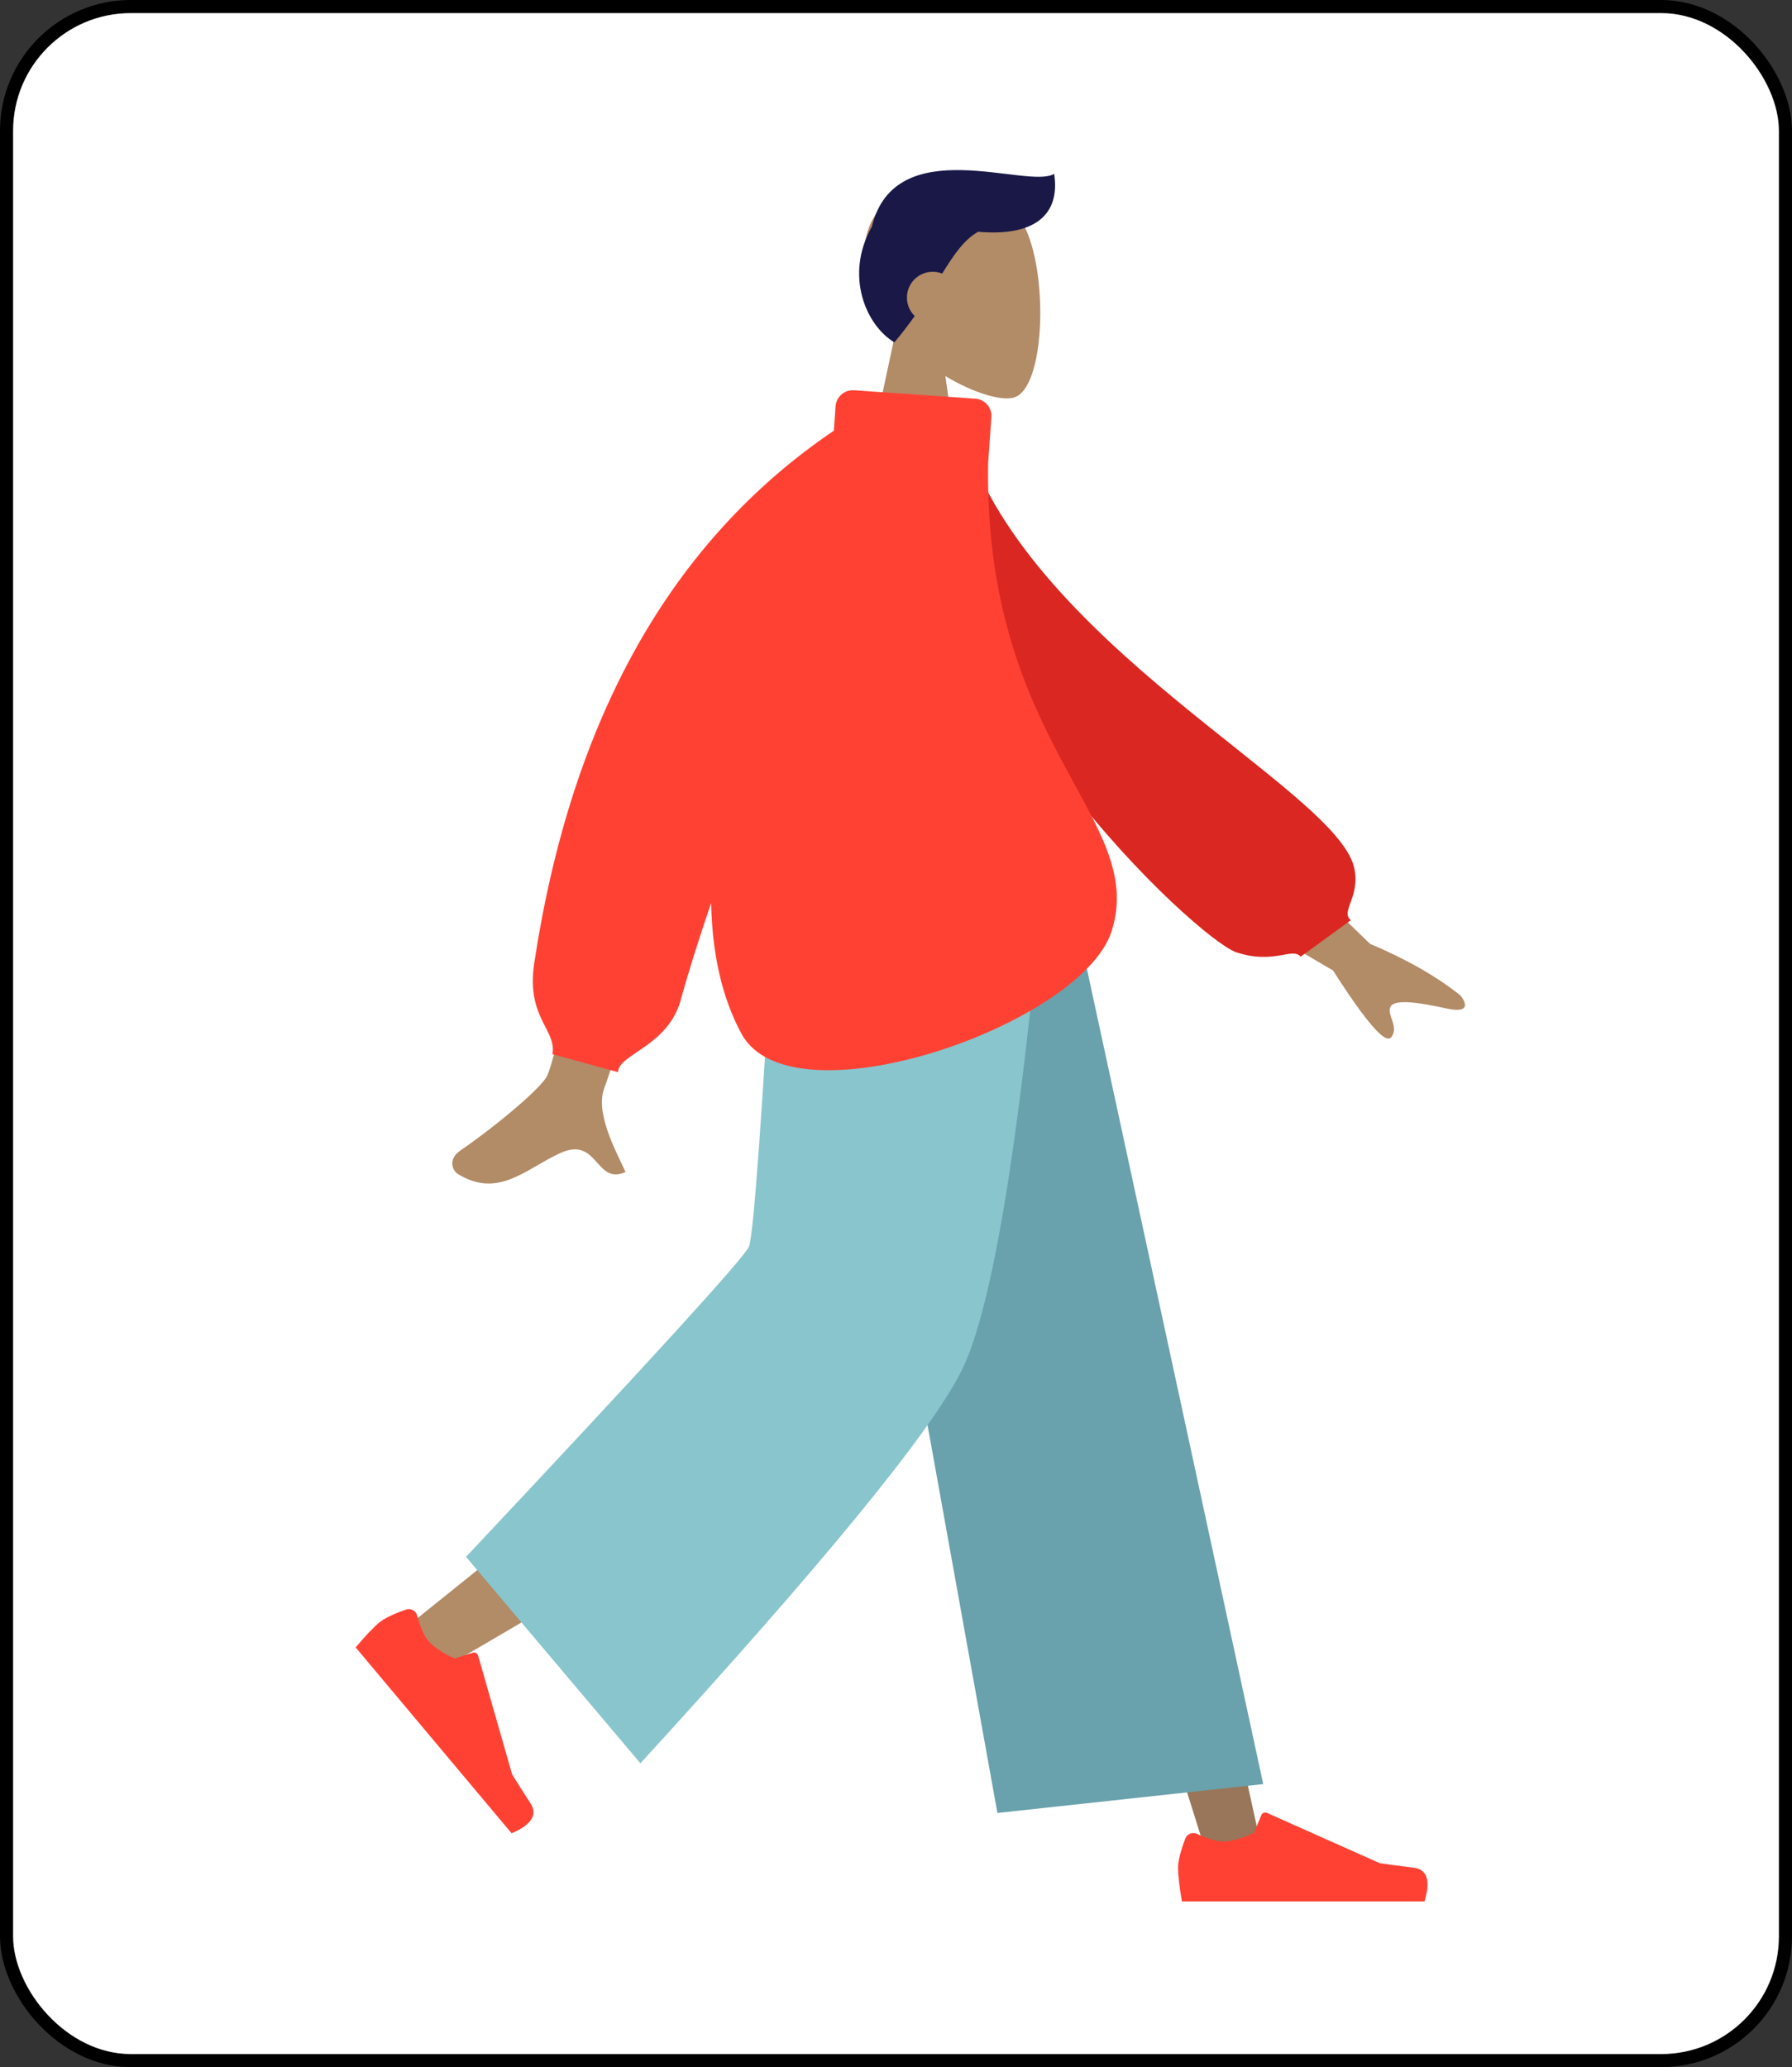 <svg width="137" height="158" viewBox="0 0 137 158" fill="none" xmlns="http://www.w3.org/2000/svg">
<rect x="0" y="0" width="137" height="158" fill="#333333" stroke="none"/>
<rect x="0.5" y="0.5" width="136" height="157" rx="9.5" fill="white" stroke="black"/>
<path fill-rule="evenodd" clip-rule="evenodd" d="M68.435 25.537C66.92 23.758 65.894 21.579 66.066 19.136C66.559 12.099 76.355 13.647 78.261 17.199C80.166 20.751 79.94 29.76 77.477 30.395C76.495 30.648 74.403 30.027 72.273 28.744L73.61 38.2H65.718L68.435 25.537Z" fill="#B28B67"/>
<path fill-rule="evenodd" clip-rule="evenodd" d="M74.78 17.714C73.709 18.313 72.947 19.436 72.029 20.908C71.806 20.82 71.562 20.772 71.308 20.772C70.218 20.772 69.335 21.655 69.335 22.745C69.335 23.298 69.562 23.798 69.929 24.156C69.473 24.801 68.961 25.474 68.375 26.168C66.187 24.856 64.56 21.03 66.649 17.337C68.446 9.94 78.63 14.531 80.589 13.284C81.018 15.968 79.636 18.133 74.78 17.714Z" fill="#191847"/>
<path fill-rule="evenodd" clip-rule="evenodd" d="M65.401 66.746L81.54 107.595L92.365 142.129H96.639L80.091 66.746L65.401 66.746Z" fill="#997659"/>
<path fill-rule="evenodd" clip-rule="evenodd" d="M62.151 66.746C61.979 81.101 59.473 100.427 59.073 101.321C58.806 101.918 49.59 109.504 31.426 124.079L34.37 127.229C55.802 114.733 67.014 107.652 68.006 105.985C69.493 103.485 74.337 80.479 78.225 66.746H62.151Z" fill="#B28B67"/>
<path fill-rule="evenodd" clip-rule="evenodd" d="M31.032 123.027C30.043 123.377 29.362 123.708 28.988 124.022C28.534 124.403 27.935 125.035 27.19 125.917C27.633 126.444 31.606 131.18 39.112 140.124C40.642 139.469 41.122 138.703 40.552 137.826C39.982 136.949 39.515 136.215 39.152 135.623L36.555 126.549C36.505 126.375 36.323 126.274 36.148 126.323C36.146 126.324 36.143 126.325 36.14 126.326L34.754 126.766C33.792 126.318 33.118 125.863 32.732 125.403C32.418 125.029 32.136 124.386 31.885 123.473L31.885 123.473C31.789 123.123 31.427 122.917 31.077 123.013C31.061 123.017 31.047 123.022 31.032 123.027Z" fill="#FF4133"/>
<path fill-rule="evenodd" clip-rule="evenodd" d="M90.615 140.535C90.247 141.517 90.064 142.251 90.064 142.739C90.064 143.332 90.162 144.197 90.36 145.335C91.048 145.335 97.23 145.335 108.906 145.335C109.388 143.742 109.11 142.881 108.071 142.754C107.033 142.627 106.17 142.513 105.484 142.41L96.864 138.567C96.698 138.493 96.503 138.568 96.429 138.734C96.428 138.737 96.427 138.739 96.426 138.742L95.871 140.086C94.91 140.535 94.129 140.759 93.528 140.759C93.04 140.759 92.366 140.562 91.505 140.168L91.505 140.168C91.175 140.016 90.785 140.161 90.633 140.491C90.627 140.506 90.621 140.52 90.615 140.535Z" fill="#FF4133"/>
<path fill-rule="evenodd" clip-rule="evenodd" d="M76.253 138.572L96.575 136.366L81.514 66.746H63.312L76.253 138.572Z" fill="#69A1AC"/>
<path fill-rule="evenodd" clip-rule="evenodd" d="M35.63 118.996L48.96 134.775C63.001 119.44 71.187 109.434 73.518 104.757C75.848 100.08 77.944 87.409 79.803 66.746H59.311C58.295 84.925 57.61 94.437 57.257 95.283C56.903 96.129 49.694 104.033 35.63 118.996Z" fill="#89C5CC"/>
<path fill-rule="evenodd" clip-rule="evenodd" d="M95.072 62.772L104.736 72.138C107.548 73.33 109.852 74.645 111.647 76.085C112.051 76.57 112.491 77.497 110.591 77.082C108.691 76.667 106.673 76.315 106.316 76.929C105.959 77.543 107.011 78.484 106.351 79.288C105.911 79.823 104.431 78.12 101.912 74.176L91.862 68.289L95.072 62.772ZM47.817 54.294L55.287 54.322C49.597 72.636 46.577 82.225 46.226 83.089C45.437 85.033 47.107 87.993 47.822 89.584C45.495 90.618 45.743 86.788 42.808 88.144C40.129 89.382 38.092 91.626 34.996 89.729C34.616 89.495 34.199 88.617 35.206 87.931C37.716 86.221 41.334 83.228 41.822 82.243C42.489 80.9 44.487 71.583 47.817 54.294Z" fill="#B28B67"/>
<path fill-rule="evenodd" clip-rule="evenodd" d="M70.579 33.24L73.529 32.737C78.176 49.058 102.052 60.183 103.518 66.284C104.055 68.521 102.435 69.652 103.272 70.334L99.437 73.123C98.788 72.37 97.403 73.747 94.509 72.784C91.615 71.821 70.579 52.565 70.579 33.24Z" fill="#DB2721"/>
<path fill-rule="evenodd" clip-rule="evenodd" d="M75.543 35.41C75.204 57.017 87.775 62.529 84.975 71.197C82.662 78.355 60.529 86.049 56.699 79.033C55.148 76.193 54.445 72.758 54.365 69.023C53.386 71.892 52.612 74.362 52.043 76.433C51.06 80.005 47.252 80.573 47.252 81.95L42.233 80.573C42.574 78.704 40.208 77.793 40.843 73.616C43.684 54.901 51.32 41.335 63.75 32.918L63.881 31.05C63.934 30.326 64.562 29.78 65.286 29.829L74.572 30.475C75.297 30.524 75.844 31.152 75.793 31.877C75.793 31.877 75.793 31.878 75.792 31.878L75.543 35.41Z" fill="#FF4133"/>
</svg>
